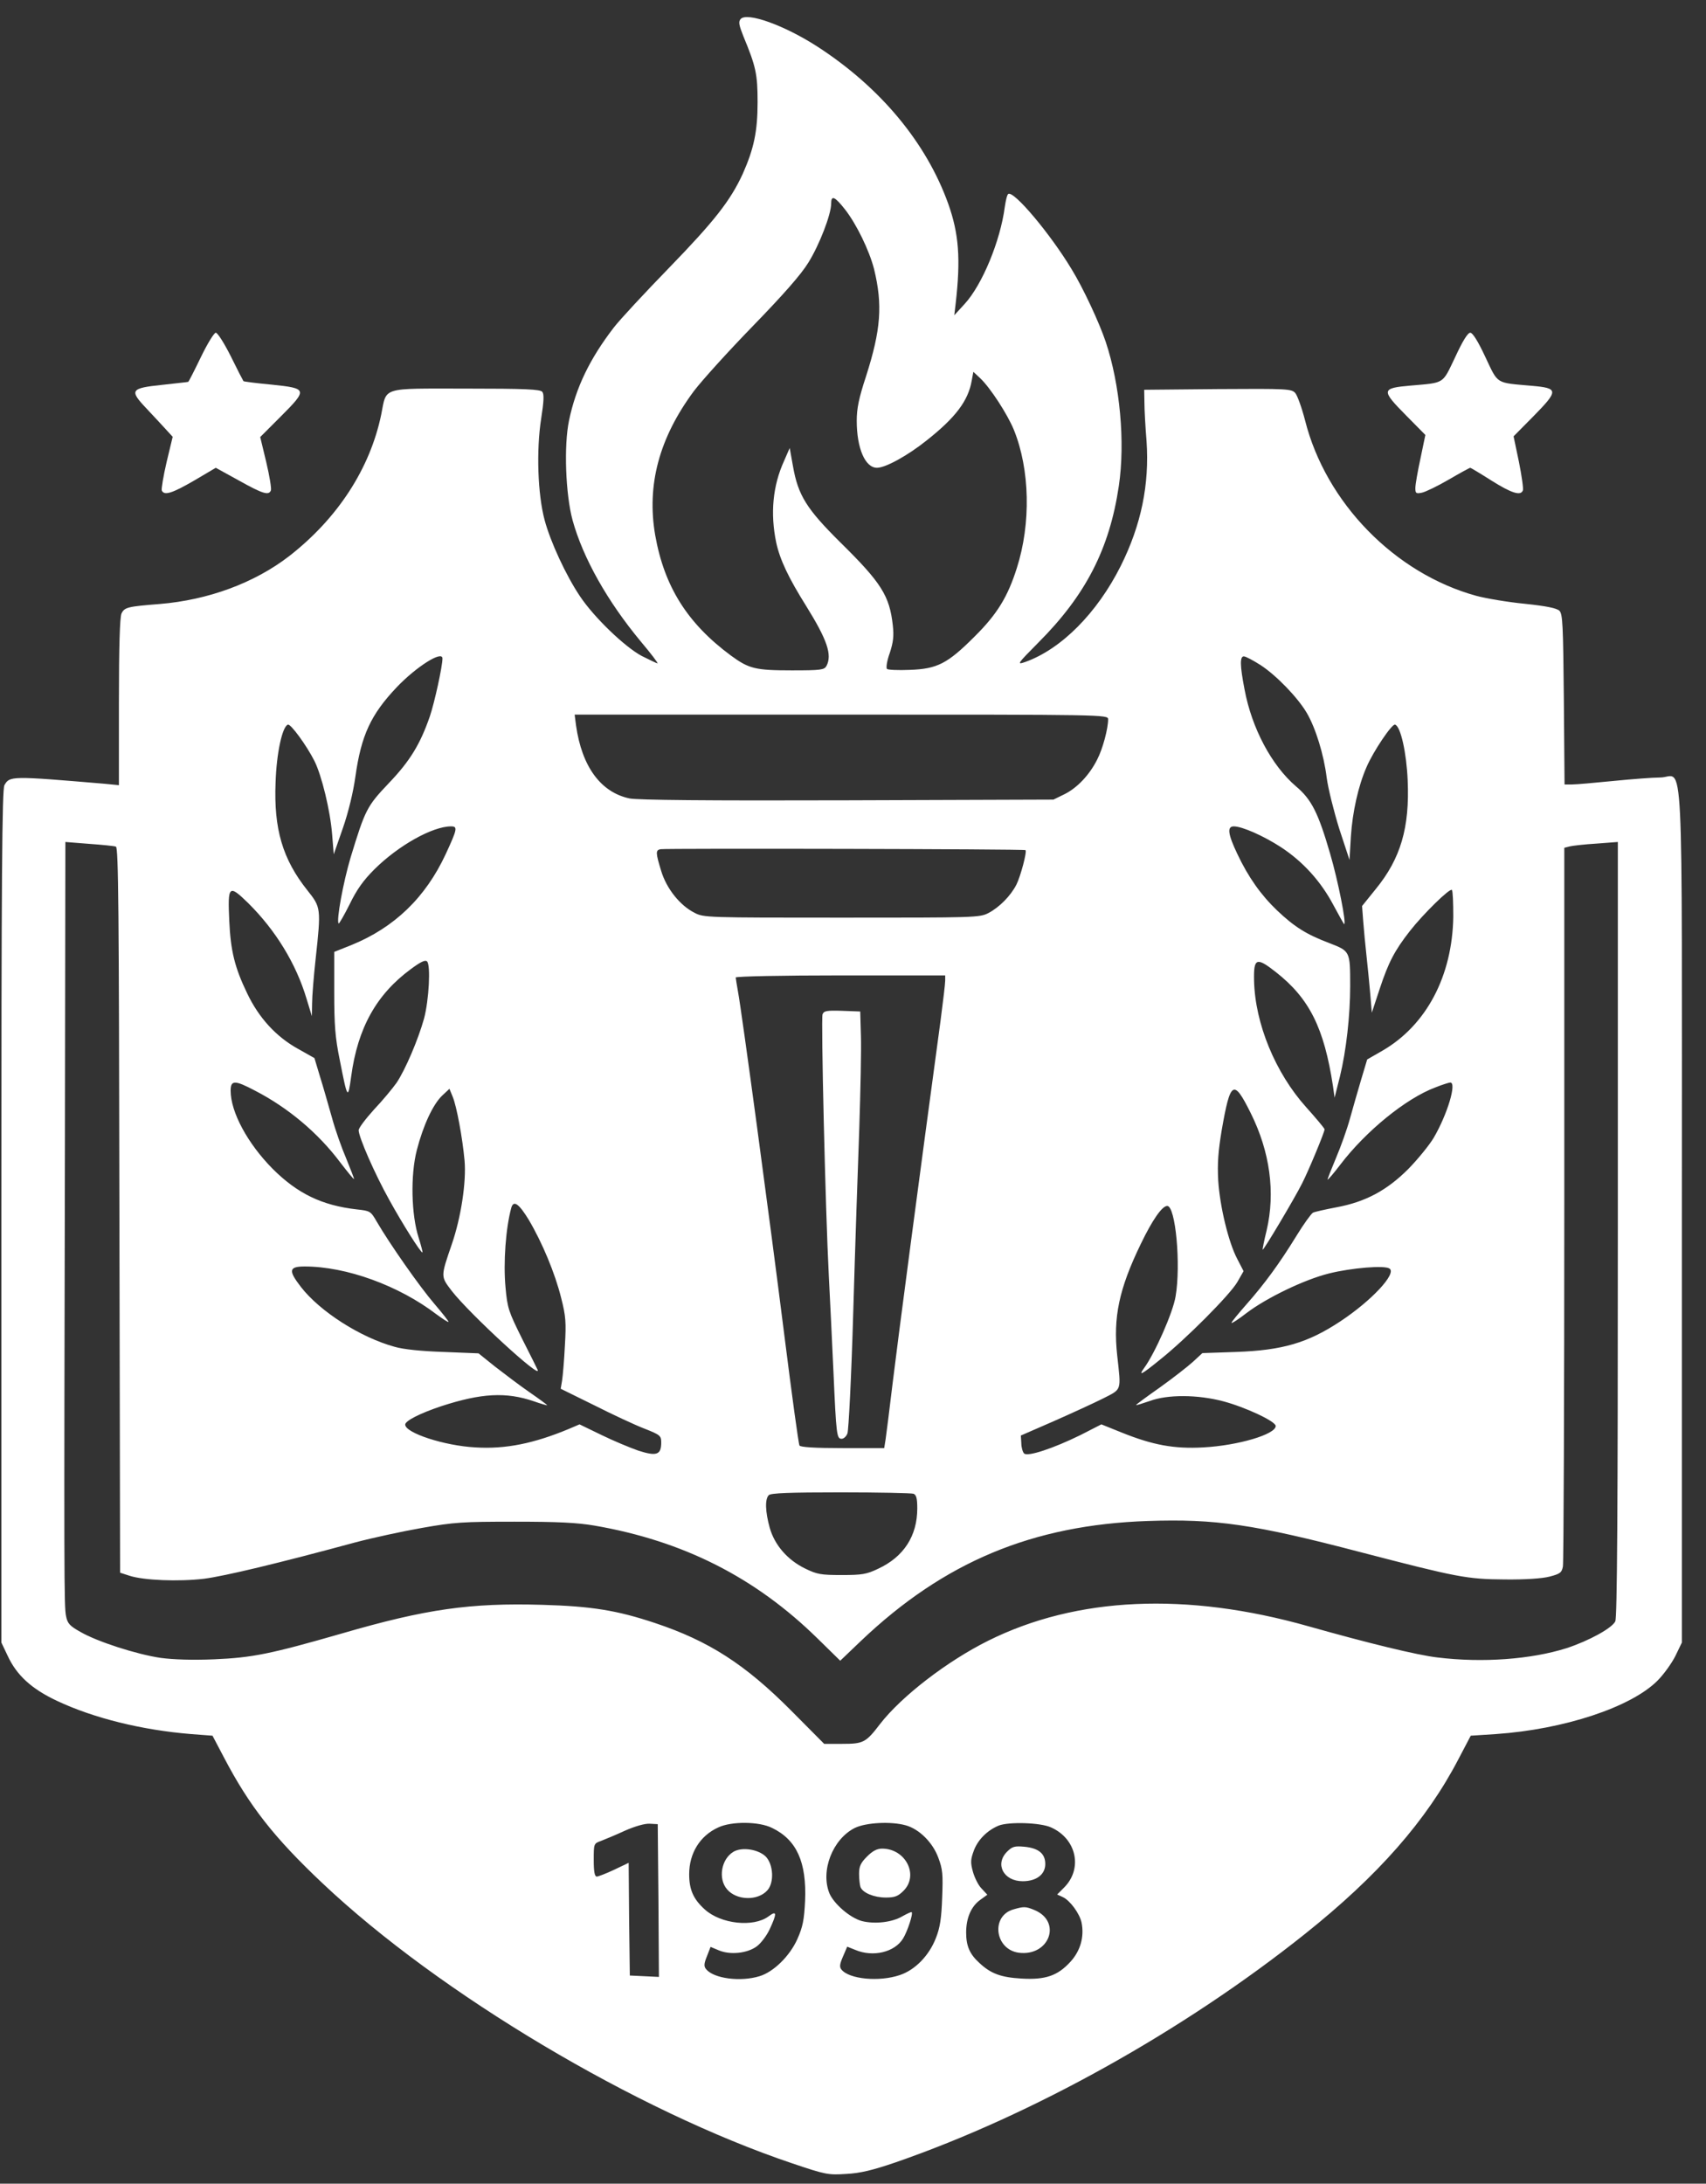 <svg width="68" height="87" viewBox="0 0 68 87" fill="none" xmlns="http://www.w3.org/2000/svg">
<rect x="0" y="0" width="68" height="87" fill="#333333" stroke="none"/>
<path d="M29.52 0.759C29.427 0.871 29.455 1 29.631 1.446C30.132 2.652 30.197 2.958 30.197 4.071C30.197 5.24 30.049 5.927 29.604 6.929C29.112 7.996 28.472 8.812 26.681 10.658C25.707 11.66 24.705 12.736 24.464 13.052C23.499 14.304 22.952 15.455 22.683 16.744C22.469 17.746 22.544 19.704 22.822 20.724C23.239 22.236 24.213 23.962 25.549 25.567C25.948 26.04 26.245 26.43 26.208 26.43C26.18 26.43 25.893 26.291 25.577 26.133C24.9 25.771 23.675 24.593 23.119 23.758C22.562 22.932 21.94 21.587 21.709 20.724C21.43 19.685 21.375 17.941 21.569 16.689C21.681 15.974 21.69 15.705 21.616 15.612C21.532 15.51 20.948 15.482 18.564 15.482C15.159 15.482 15.418 15.399 15.196 16.512C14.751 18.665 13.461 20.65 11.531 22.153C10.14 23.229 8.293 23.906 6.364 24.064C5.083 24.166 4.963 24.194 4.842 24.444C4.777 24.602 4.74 25.715 4.74 27.979V31.282L4.165 31.226C0.436 30.911 0.389 30.911 0.176 31.282C0.083 31.449 0.055 34.844 0.055 48.463V65.441L0.306 65.97C0.667 66.749 1.261 67.287 2.263 67.76C3.738 68.456 5.668 68.929 7.616 69.087L8.47 69.152L8.934 70.033C9.936 71.944 10.91 73.197 12.858 75.034C17.515 79.431 25.373 84.107 31.589 86.194C32.906 86.64 33.018 86.658 33.723 86.612C34.289 86.584 34.78 86.463 35.68 86.157C41.154 84.265 47.166 80.915 52.008 77.056C54.931 74.728 56.86 72.529 58.131 70.089L58.623 69.152L59.625 69.087C62.334 68.901 65.006 68.02 66.064 66.962C66.305 66.721 66.629 66.276 66.778 65.979L67.038 65.441V48.463C67.038 29.027 67.13 30.976 66.175 30.976C65.887 30.976 65.043 31.041 64.301 31.115C63.559 31.189 62.826 31.254 62.659 31.254H62.362L62.334 27.868C62.306 24.89 62.288 24.472 62.158 24.333C62.046 24.231 61.657 24.148 60.775 24.055C60.098 23.99 59.226 23.841 58.846 23.739C55.599 22.849 52.843 20.028 52.018 16.744C51.888 16.243 51.711 15.752 51.628 15.659C51.48 15.492 51.312 15.482 48.539 15.501L45.607 15.529L45.616 16.039C45.616 16.317 45.653 17.004 45.7 17.57C45.82 19.305 45.486 20.919 44.67 22.552C43.724 24.435 42.295 25.864 40.866 26.374C40.514 26.495 40.541 26.457 41.386 25.604C43.278 23.711 44.225 21.865 44.596 19.36C44.855 17.616 44.642 15.325 44.076 13.627C43.826 12.876 43.176 11.475 42.712 10.723C41.868 9.322 40.412 7.587 40.189 7.727C40.143 7.754 40.087 7.986 40.05 8.246C39.873 9.601 39.15 11.345 38.454 12.105L38.037 12.56L38.092 12.096C38.296 10.315 38.222 9.313 37.795 8.116C36.923 5.686 35.096 3.487 32.591 1.863C31.255 1 29.77 0.472 29.52 0.759ZM33.685 8.348C34.14 8.933 34.641 9.962 34.836 10.705C35.188 12.143 35.114 13.135 34.52 14.991C34.233 15.863 34.149 16.271 34.149 16.763C34.149 17.857 34.483 18.637 34.956 18.637C35.3 18.637 36.19 18.145 36.942 17.542C38.092 16.633 38.593 15.965 38.732 15.167L38.797 14.814L39.076 15.074C39.475 15.455 40.152 16.494 40.412 17.125C41.052 18.702 41.098 20.854 40.532 22.626C40.17 23.776 39.744 24.472 38.844 25.363C37.768 26.439 37.359 26.652 36.255 26.689C35.801 26.708 35.393 26.689 35.355 26.652C35.309 26.606 35.355 26.318 35.467 26.012C35.606 25.585 35.634 25.335 35.587 24.918C35.458 23.739 35.133 23.22 33.491 21.605C32.155 20.279 31.811 19.741 31.607 18.572L31.477 17.848L31.255 18.358C30.8 19.351 30.698 20.455 30.939 21.615C31.088 22.301 31.431 23.025 32.136 24.148C32.971 25.493 33.175 26.086 32.943 26.532C32.851 26.689 32.73 26.708 31.561 26.708C30.105 26.708 29.854 26.643 29.14 26.123C27.395 24.834 26.477 23.368 26.115 21.318C25.772 19.323 26.273 17.449 27.655 15.585C27.971 15.167 29.028 13.998 30.012 12.987C31.218 11.744 31.932 10.937 32.22 10.463C32.656 9.768 33.129 8.543 33.129 8.116C33.129 7.764 33.268 7.819 33.685 8.348ZM17.636 26.235C17.636 26.55 17.32 27.988 17.135 28.536C16.754 29.64 16.346 30.317 15.493 31.207C14.621 32.126 14.556 32.256 13.971 34.176C13.684 35.141 13.396 36.69 13.498 36.792C13.517 36.811 13.711 36.477 13.934 36.032C14.222 35.438 14.481 35.076 14.927 34.631C15.882 33.685 17.237 32.924 17.979 32.924C18.248 32.924 18.23 33.026 17.766 34.028C16.959 35.763 15.715 36.959 13.999 37.655L13.322 37.924V39.529C13.322 40.837 13.359 41.338 13.544 42.238C13.851 43.797 13.869 43.834 13.999 42.878C14.259 40.958 15.001 39.622 16.374 38.611C16.764 38.323 16.949 38.23 17.023 38.305C17.172 38.453 17.098 39.845 16.903 40.578C16.662 41.44 16.151 42.628 15.808 43.138C15.65 43.361 15.252 43.843 14.908 44.205C14.574 44.576 14.296 44.938 14.296 45.031C14.296 45.3 14.936 46.766 15.521 47.814C16.049 48.77 16.764 49.901 16.838 49.901C16.856 49.901 16.791 49.642 16.689 49.317C16.393 48.408 16.355 46.821 16.615 45.819C16.866 44.845 17.255 44.001 17.627 43.648L17.914 43.379L18.044 43.695C18.202 44.075 18.434 45.328 18.517 46.237C18.591 47.09 18.378 48.501 18.007 49.577C17.561 50.876 17.561 50.848 18.007 51.432C18.703 52.332 21.606 55.004 21.43 54.577C21.412 54.531 21.133 53.974 20.809 53.334C20.27 52.248 20.224 52.119 20.15 51.293C20.057 50.3 20.159 48.918 20.382 48.111C20.475 47.805 20.688 47.962 21.078 48.602C21.616 49.512 22.126 50.736 22.367 51.71C22.553 52.434 22.571 52.685 22.516 53.612C22.488 54.197 22.432 54.828 22.404 55.004L22.349 55.329L23.685 55.987C24.418 56.358 25.317 56.776 25.679 56.915C26.319 57.166 26.356 57.203 26.356 57.472C26.356 57.963 26.171 58.028 25.447 57.796C25.104 57.676 24.436 57.398 23.963 57.166L23.1 56.748L22.664 56.934C21.282 57.509 20.15 57.741 18.953 57.666C17.719 57.602 16.151 57.091 16.151 56.757C16.151 56.609 16.727 56.312 17.589 56.024C19.185 55.505 20.169 55.449 21.282 55.83C21.569 55.932 21.811 55.997 21.811 55.987C21.811 55.969 21.495 55.737 21.105 55.468C20.716 55.199 20.104 54.735 19.732 54.447L19.074 53.919L17.682 53.863C16.819 53.835 16.077 53.761 15.734 53.659C14.37 53.288 12.747 52.248 11.995 51.274C11.485 50.616 11.513 50.458 12.144 50.458C13.804 50.458 15.901 51.219 17.404 52.369C17.645 52.545 17.858 52.685 17.877 52.666C17.895 52.648 17.636 52.323 17.311 51.942C16.736 51.274 15.539 49.567 15.02 48.677C14.778 48.259 14.76 48.241 14.231 48.185C12.83 48.027 11.856 47.554 10.863 46.562C9.871 45.56 9.193 44.307 9.193 43.454C9.193 43.027 9.36 43.027 10.168 43.454C11.494 44.14 12.682 45.142 13.554 46.302C13.86 46.701 14.11 47.007 14.11 46.97C14.11 46.923 13.962 46.562 13.795 46.144C13.619 45.736 13.359 45.003 13.229 44.52C13.09 44.038 12.886 43.305 12.756 42.897L12.533 42.155L11.874 41.784C11.002 41.301 10.316 40.55 9.852 39.576C9.36 38.555 9.193 37.897 9.138 36.681C9.073 35.271 9.119 35.225 9.898 35.985C10.984 37.062 11.8 38.388 12.218 39.789L12.431 40.485L12.44 39.975C12.44 39.696 12.505 38.898 12.58 38.212C12.802 36.18 12.793 36.152 12.255 35.475C11.262 34.232 10.91 33.026 10.984 31.18C11.021 30.002 11.253 28.944 11.476 28.87C11.587 28.832 12.218 29.695 12.533 30.317C12.821 30.892 13.164 32.293 13.238 33.239L13.303 34.037L13.665 32.998C13.888 32.358 14.082 31.551 14.166 30.939C14.398 29.296 14.778 28.471 15.817 27.376C16.597 26.56 17.636 25.901 17.636 26.235ZM50.255 26.504C50.877 26.912 51.721 27.784 52.083 28.396C52.444 29.009 52.769 30.076 52.88 30.976C52.936 31.412 53.168 32.33 53.381 33.017L53.79 34.26L53.845 33.332C53.91 32.339 54.142 31.31 54.467 30.567C54.736 29.936 55.487 28.823 55.608 28.87C55.831 28.944 56.062 29.992 56.109 31.087C56.192 32.97 55.831 34.204 54.838 35.419L54.291 36.097L54.337 36.709C54.365 37.052 54.42 37.664 54.467 38.073C54.513 38.481 54.578 39.158 54.615 39.576L54.68 40.346L54.996 39.39C55.339 38.351 55.589 37.869 56.192 37.099C56.721 36.421 57.788 35.373 57.872 35.456C57.909 35.503 57.927 35.976 57.927 36.523C57.89 38.889 56.851 40.847 55.107 41.858L54.495 42.21L54.253 43.018C54.123 43.463 53.919 44.159 53.808 44.567C53.697 44.975 53.446 45.68 53.252 46.135C53.057 46.599 52.908 46.979 52.917 46.998C52.936 47.007 53.168 46.738 53.428 46.395C54.448 45.059 56.044 43.76 57.213 43.324C57.491 43.212 57.76 43.129 57.807 43.129C58.076 43.129 57.686 44.409 57.148 45.328C56.972 45.624 56.517 46.181 56.137 46.571C55.274 47.434 54.42 47.888 53.261 48.102C52.825 48.185 52.407 48.278 52.333 48.315C52.259 48.361 51.962 48.77 51.684 49.224C51.006 50.328 50.403 51.154 49.68 51.97C49.355 52.341 49.086 52.666 49.086 52.703C49.086 52.74 49.364 52.564 49.698 52.304C50.496 51.701 51.999 50.977 52.973 50.736C53.864 50.514 55.19 50.402 55.385 50.541C55.682 50.736 54.671 51.822 53.419 52.648C52.129 53.501 51.118 53.798 49.272 53.863L47.926 53.909L47.555 54.252C47.351 54.438 46.757 54.902 46.238 55.273C45.709 55.644 45.282 55.959 45.282 55.978C45.282 55.997 45.523 55.922 45.82 55.82C46.535 55.551 47.741 55.56 48.761 55.83C49.633 56.062 50.849 56.627 50.849 56.813C50.849 57.147 49.346 57.592 47.963 57.666C46.804 57.731 45.95 57.574 44.707 57.073L43.9 56.748L43.065 57.175C41.989 57.704 40.959 58.047 40.82 57.908C40.764 57.852 40.709 57.666 40.709 57.499L40.69 57.193L41.989 56.627C42.703 56.312 43.594 55.904 43.965 55.718C44.726 55.329 44.688 55.44 44.531 54.002C44.364 52.48 44.605 51.349 45.468 49.567C45.932 48.602 46.321 48.046 46.525 48.046C46.859 48.046 47.073 50.393 46.859 51.645C46.757 52.286 46.034 53.919 45.598 54.512C45.366 54.837 45.496 54.772 46.228 54.178C47.258 53.362 49.03 51.581 49.318 51.08L49.568 50.644L49.318 50.161C48.965 49.493 48.622 48.065 48.557 47.025C48.52 46.357 48.557 45.866 48.696 45.031C49.04 43.055 49.169 42.971 49.847 44.335C50.626 45.894 50.839 47.517 50.487 49.02C50.385 49.428 50.32 49.772 50.329 49.79C50.366 49.818 51.6 47.749 51.906 47.137C52.166 46.627 52.797 45.105 52.797 44.994C52.797 44.956 52.463 44.558 52.055 44.103C50.839 42.748 50.023 40.782 49.986 39.065C49.967 38.166 50.079 38.119 50.858 38.731C52.194 39.78 52.778 40.958 53.131 43.268L53.196 43.732L53.409 42.888C53.66 41.858 53.817 40.457 53.817 39.288C53.817 37.887 53.817 37.897 52.982 37.572C52.073 37.228 51.6 36.932 50.904 36.273C50.264 35.661 49.754 34.946 49.318 34.019C48.947 33.239 48.9 32.924 49.179 32.924C49.513 32.924 50.366 33.304 51.053 33.749C51.934 34.325 52.648 35.113 53.149 36.06C53.372 36.477 53.567 36.82 53.576 36.82C53.678 36.82 53.335 35.095 53.02 34.019C52.546 32.386 52.277 31.848 51.656 31.328C50.682 30.493 49.893 29.009 49.605 27.459C49.42 26.504 49.42 26.151 49.578 26.151C49.652 26.151 49.949 26.309 50.255 26.504ZM44.169 28.656C44.169 29.027 43.956 29.834 43.733 30.261C43.427 30.873 42.935 31.393 42.425 31.644L41.989 31.857L33.778 31.885C28.156 31.903 25.419 31.875 25.095 31.811C23.944 31.569 23.193 30.54 22.961 28.907L22.905 28.471H33.537C44.02 28.471 44.169 28.471 44.169 28.656ZM4.62 33.731C4.722 33.768 4.74 36.245 4.759 48.222L4.787 62.658L5.158 62.778C5.724 62.964 7.115 63.02 8.136 62.899C8.98 62.788 11.114 62.277 14.157 61.452C14.825 61.275 16.012 61.016 16.801 60.877C18.109 60.645 18.443 60.626 20.512 60.626C22.237 60.626 23.007 60.663 23.712 60.784C27.238 61.396 30.105 62.843 32.591 65.283L33.491 66.165L34.326 65.367C37.628 62.231 41.145 60.756 45.746 60.598C48.446 60.505 49.986 60.728 54.235 61.841C58.094 62.843 58.465 62.917 59.987 62.927C60.794 62.936 61.471 62.89 61.759 62.815C62.185 62.704 62.251 62.658 62.297 62.407C62.325 62.249 62.352 55.746 62.352 47.953V33.777L62.566 33.722C62.677 33.694 63.16 33.638 63.633 33.61L64.486 33.545V48.955C64.486 60.264 64.459 64.43 64.384 64.597C64.254 64.866 63.345 65.367 62.445 65.664C61.035 66.109 59.105 66.257 57.296 66.035C56.489 65.942 54.55 65.469 52.148 64.791C47.295 63.419 42.916 63.613 39.391 65.367C37.749 66.183 35.931 67.584 35.077 68.688C34.511 69.43 34.409 69.477 33.574 69.477H32.851L31.533 68.15C29.696 66.304 28.249 65.376 26.106 64.662C24.603 64.161 23.592 63.994 21.616 63.938C18.74 63.855 16.977 64.105 13.628 65.079C10.789 65.895 10.065 66.044 8.535 66.109C7.672 66.146 6.902 66.118 6.41 66.053C5.455 65.914 3.868 65.404 3.2 65.014C2.783 64.782 2.69 64.68 2.634 64.393C2.551 64.012 2.551 62.927 2.588 45.55L2.606 33.545L3.553 33.62C4.063 33.657 4.545 33.703 4.62 33.731ZM40.876 33.87C40.94 33.935 40.681 34.909 40.514 35.243C40.282 35.698 39.827 36.152 39.4 36.375C39.048 36.56 38.872 36.56 33.546 36.56C28.184 36.56 28.045 36.56 27.683 36.366C27.108 36.078 26.57 35.41 26.356 34.705C26.134 33.981 26.125 33.87 26.329 33.833C26.551 33.796 40.838 33.824 40.876 33.87ZM37.675 39.065C37.675 39.186 37.591 39.9 37.489 40.67C36.654 46.821 35.782 53.436 35.587 55.05C35.458 56.127 35.328 57.156 35.3 57.342L35.244 57.694H33.593C32.47 57.694 31.914 57.657 31.867 57.592C31.83 57.537 31.561 55.56 31.264 53.204C30.67 48.482 29.566 40.309 29.418 39.52C29.372 39.251 29.325 38.982 29.325 38.945C29.325 38.898 31.209 38.861 33.5 38.861H37.675V39.065ZM36.413 59.513C36.524 59.559 36.562 59.698 36.562 60.097C36.562 61.192 36.023 62.027 35.003 62.5C34.539 62.723 34.353 62.751 33.546 62.751C32.721 62.751 32.563 62.723 32.09 62.491C31.385 62.148 30.875 61.554 30.68 60.867C30.503 60.227 30.485 59.726 30.643 59.568C30.726 59.485 31.487 59.457 33.509 59.457C35.031 59.457 36.33 59.485 36.413 59.513ZM26.245 75.72L26.264 78.763L25.689 78.735L25.104 78.707L25.076 76.462L25.058 74.217L24.473 74.496C24.158 74.644 23.842 74.765 23.787 74.765C23.703 74.765 23.666 74.57 23.666 74.106C23.666 73.457 23.666 73.447 23.954 73.345C24.121 73.28 24.547 73.104 24.909 72.937C25.308 72.761 25.698 72.649 25.893 72.659L26.217 72.677L26.245 75.72ZM30.773 72.826C31.756 73.299 32.155 74.189 32.09 75.73C32.053 76.499 31.997 76.769 31.784 77.251C31.477 77.938 30.828 78.568 30.271 78.735C29.511 78.967 28.453 78.828 28.147 78.457C28.054 78.346 28.054 78.244 28.175 77.947L28.323 77.566L28.657 77.706C29.102 77.891 29.78 77.826 30.16 77.548C30.327 77.427 30.559 77.121 30.68 76.861C30.977 76.221 30.967 76.101 30.633 76.351C30.03 76.796 28.731 76.657 28.091 76.073C27.637 75.665 27.47 75.284 27.47 74.672C27.47 73.837 27.896 73.141 28.629 72.807C29.158 72.557 30.253 72.566 30.773 72.826ZM36.107 72.724C36.636 72.872 37.174 73.401 37.397 74.004C37.573 74.468 37.591 74.672 37.554 75.6C37.526 76.416 37.471 76.796 37.304 77.214C37.035 77.91 36.478 78.485 35.866 78.689C35.049 78.967 33.843 78.856 33.537 78.466C33.454 78.364 33.472 78.244 33.602 77.947L33.769 77.557L34.094 77.687C34.799 77.984 35.662 77.78 35.996 77.232C36.172 76.945 36.404 76.24 36.339 76.184C36.32 76.165 36.163 76.24 35.977 76.342C35.56 76.592 34.864 76.666 34.353 76.537C33.88 76.407 33.249 75.859 33.064 75.442C32.693 74.542 33.185 73.271 34.075 72.826C34.52 72.612 35.513 72.557 36.107 72.724ZM41.896 72.807C42.916 73.262 43.167 74.459 42.406 75.21L42.137 75.479L42.36 75.581C42.648 75.711 43.037 76.24 43.111 76.602C43.223 77.168 43.065 77.724 42.666 78.16C42.156 78.717 41.673 78.884 40.718 78.828C39.901 78.782 39.493 78.633 39.039 78.207C38.649 77.854 38.51 77.529 38.51 76.991C38.51 76.407 38.714 75.943 39.085 75.683L39.354 75.488L39.122 75.238C38.992 75.108 38.844 74.802 38.779 74.57C38.677 74.199 38.686 74.078 38.825 73.707C38.992 73.28 39.363 72.918 39.809 72.733C40.217 72.575 41.478 72.612 41.896 72.807Z" fill="white"/>
<path d="M32.786 40.411C32.721 40.578 32.897 48.139 33.036 50.829C33.083 51.72 33.166 53.455 33.222 54.679C33.333 57.184 33.352 57.323 33.546 57.323C33.63 57.323 33.732 57.23 33.778 57.11C33.825 56.998 33.936 54.818 34.01 52.267C34.084 49.716 34.196 46.413 34.251 44.938C34.298 43.454 34.335 41.812 34.316 41.273L34.288 40.299L33.565 40.272C32.953 40.253 32.841 40.272 32.786 40.411Z" fill="white"/>
<path d="M29.242 73.772C28.75 74.06 28.611 74.848 28.982 75.275C29.362 75.72 30.207 75.739 30.587 75.312C30.865 75.006 30.828 74.282 30.522 73.967C30.225 73.679 29.585 73.577 29.242 73.772Z" fill="white"/>
<path d="M34.558 73.967C34.307 74.217 34.242 74.356 34.242 74.653C34.242 74.857 34.27 75.099 34.298 75.182C34.391 75.414 34.836 75.6 35.309 75.6C35.662 75.6 35.791 75.553 36.014 75.331C36.636 74.709 36.098 73.651 35.161 73.651C34.956 73.651 34.78 73.744 34.558 73.967Z" fill="white"/>
<path d="M40.142 73.772C39.642 74.273 40.003 74.95 40.764 74.95C41.311 74.95 41.664 74.681 41.664 74.264C41.664 73.856 41.404 73.633 40.838 73.577C40.439 73.54 40.347 73.568 40.142 73.772Z" fill="white"/>
<path d="M40.393 76.073C39.484 76.332 39.651 77.668 40.606 77.798C41.822 77.956 42.341 76.564 41.237 76.1C40.885 75.952 40.81 75.952 40.393 76.073Z" fill="white"/>
<path d="M8.006 14.23C7.746 14.768 7.523 15.204 7.505 15.213C7.486 15.223 7.022 15.269 6.457 15.334C5.204 15.464 5.148 15.547 5.826 16.262C6.067 16.521 6.41 16.883 6.577 17.069L6.883 17.403L6.642 18.405C6.512 18.961 6.429 19.472 6.447 19.537C6.54 19.759 6.856 19.657 7.737 19.147L8.6 18.637L9.527 19.147C10.474 19.676 10.715 19.75 10.798 19.537C10.826 19.472 10.743 18.961 10.613 18.414L10.372 17.412L11.188 16.596C12.274 15.51 12.255 15.473 10.835 15.325C10.232 15.269 9.722 15.204 9.704 15.185C9.694 15.176 9.462 14.731 9.203 14.202C8.943 13.683 8.674 13.256 8.6 13.256C8.535 13.256 8.266 13.692 8.006 14.23Z" fill="white"/>
<path d="M58.002 14.23C57.482 15.316 57.603 15.241 56.23 15.362C55.051 15.464 55.042 15.538 56.053 16.559L56.814 17.329L56.619 18.266C56.508 18.776 56.415 19.305 56.415 19.444C56.415 19.657 56.443 19.676 56.675 19.629C56.814 19.602 57.296 19.37 57.742 19.11C58.187 18.85 58.577 18.637 58.605 18.637C58.623 18.637 59.013 18.869 59.449 19.147C60.247 19.648 60.618 19.769 60.701 19.537C60.729 19.481 60.655 18.962 60.544 18.405L60.33 17.384L61.119 16.587C62.13 15.557 62.13 15.464 61.054 15.371C59.597 15.241 59.727 15.325 59.208 14.23C58.911 13.59 58.697 13.256 58.605 13.256C58.502 13.256 58.298 13.59 58.002 14.23Z" fill="white"/>
</svg>
